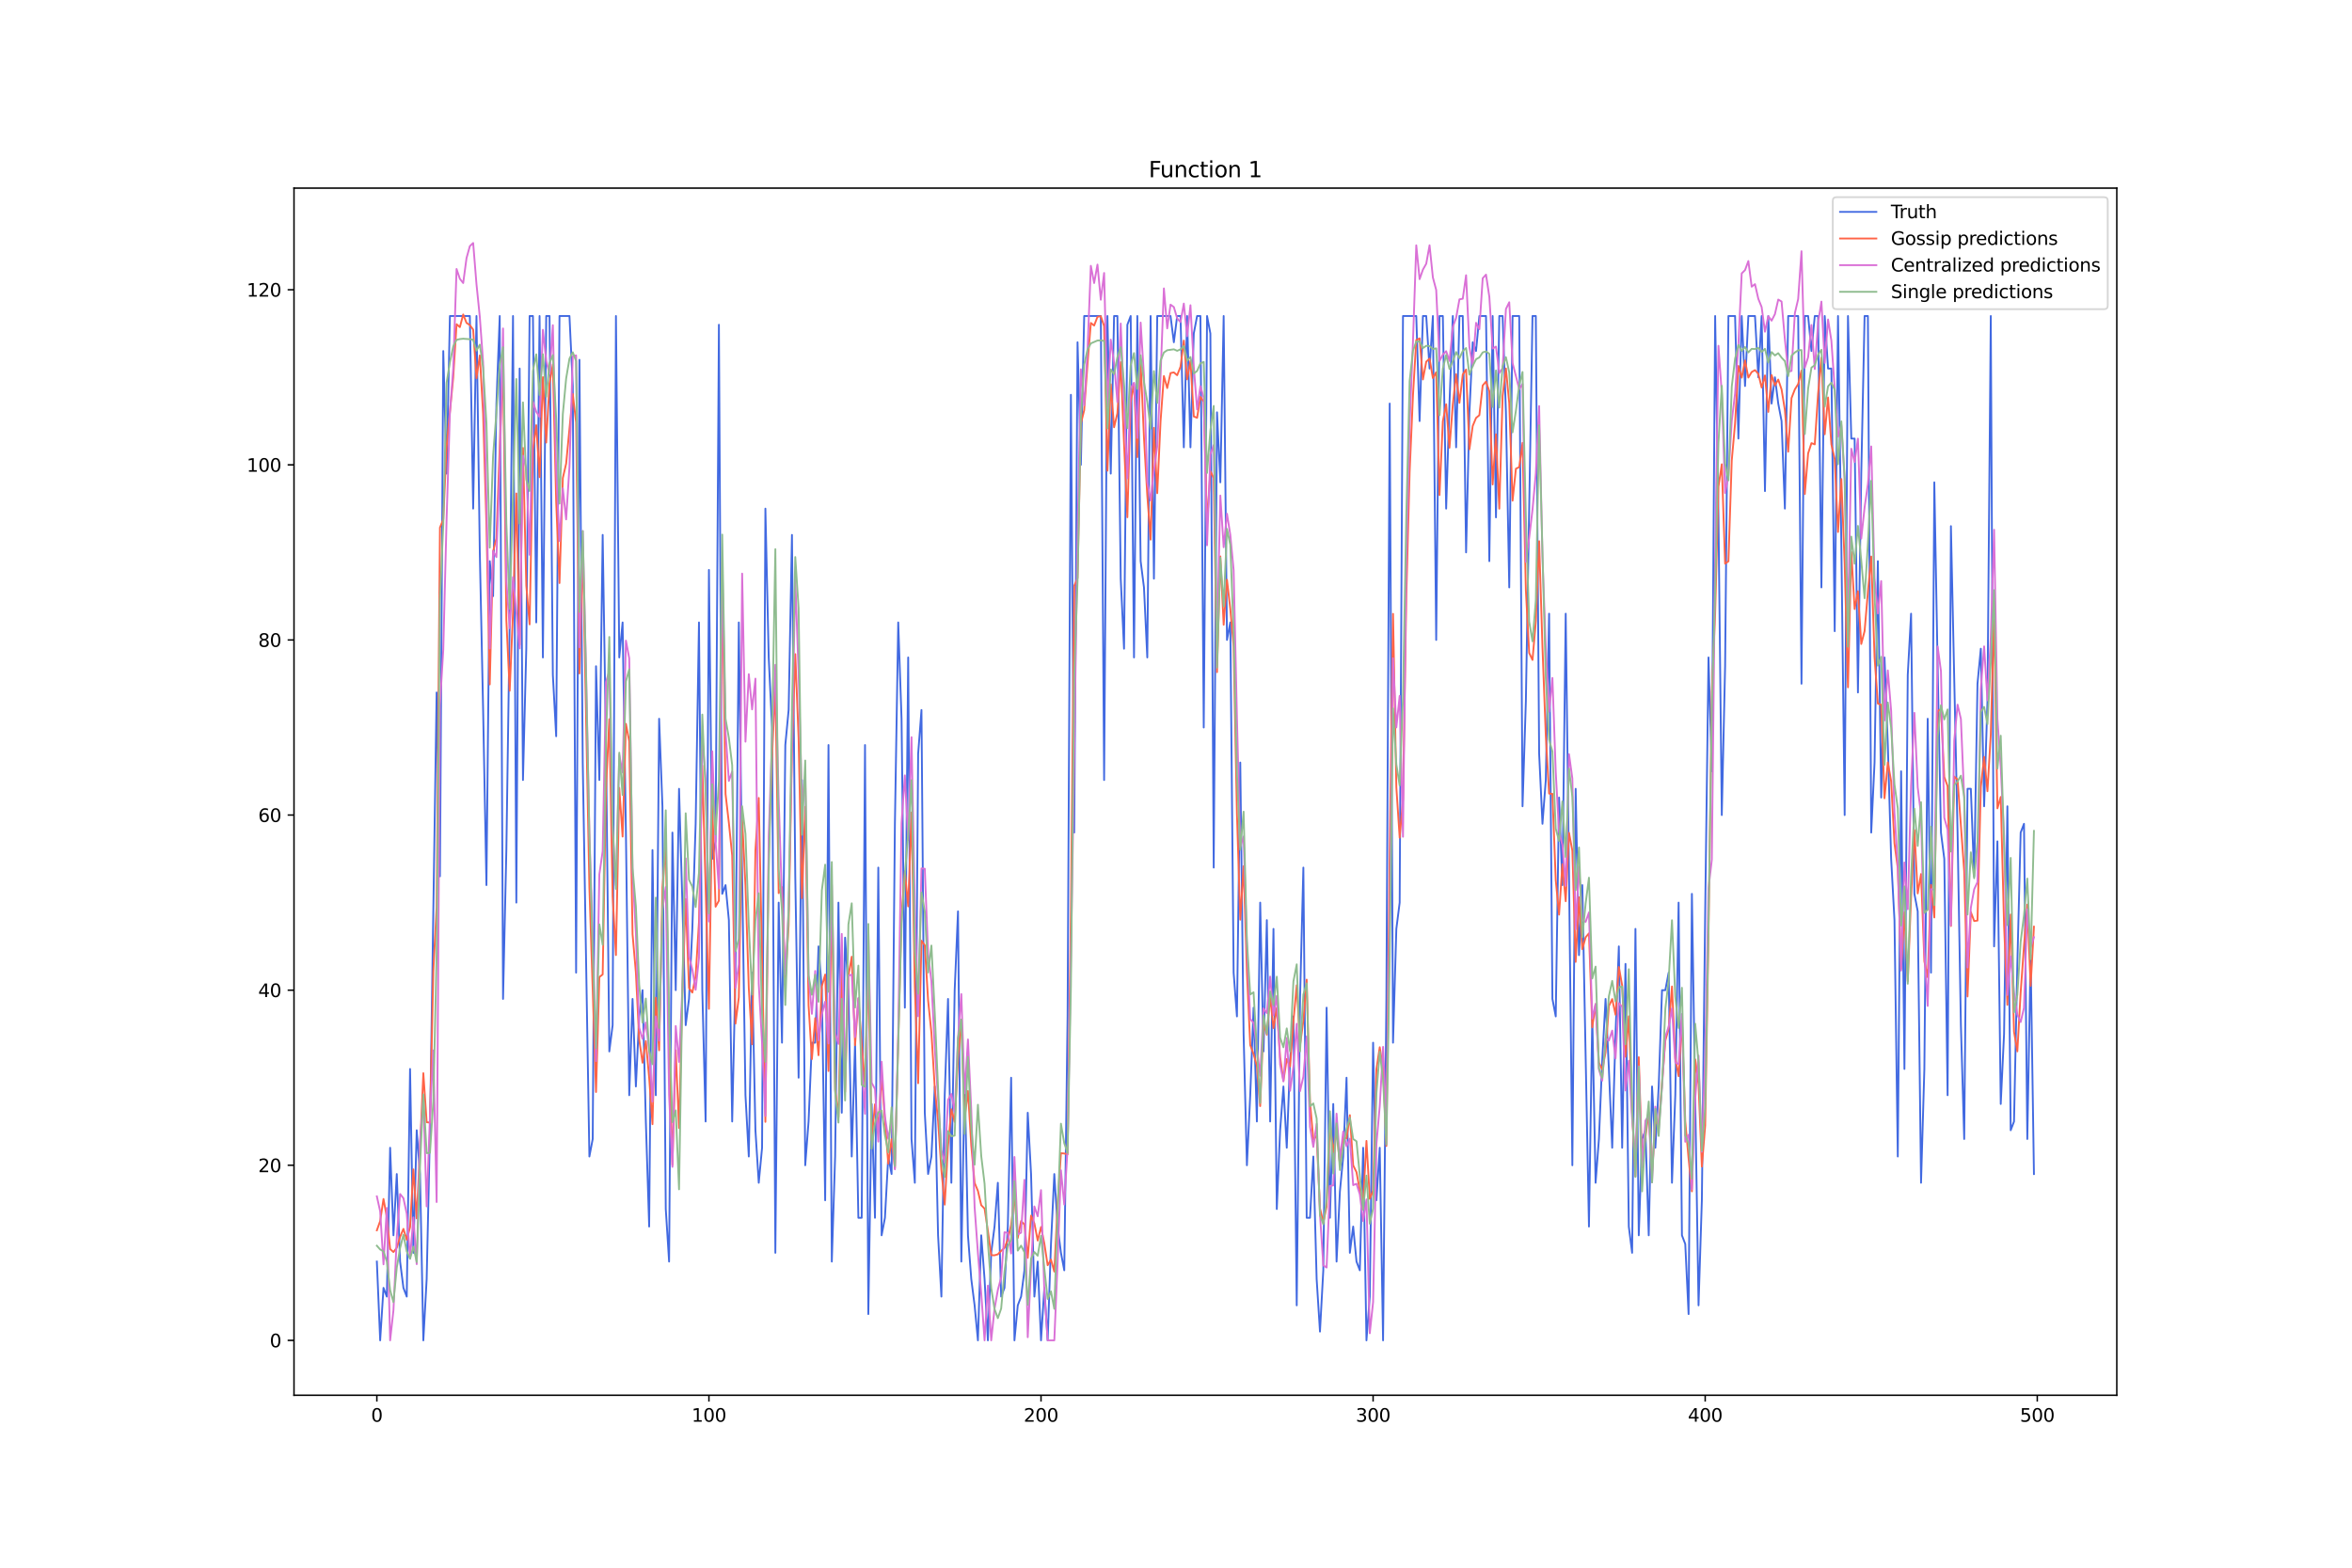 <?xml version="1.0" encoding="utf-8" standalone="no"?>
<!DOCTYPE svg PUBLIC "-//W3C//DTD SVG 1.1//EN"
  "http://www.w3.org/Graphics/SVG/1.1/DTD/svg11.dtd">
<svg xmlns:xlink="http://www.w3.org/1999/xlink" width="1296pt" height="864pt" viewBox="0 0 1296 864" xmlns="http://www.w3.org/2000/svg" version="1.1">
 <defs>
  <style type="text/css">*{stroke-linejoin: round; stroke-linecap: butt}</style>
 </defs>
 <g id="figure_1">
  <g id="patch_1">
   <path d="M 0 864 
L 1296 864 
L 1296 0 
L 0 0 
z
" style="fill: #ffffff"/>
  </g>
  <g id="axes_1">
   <g id="patch_2">
    <path d="M 162 768.96 
L 1166.4 768.96 
L 1166.4 103.68 
L 162 103.68 
z
" style="fill: #ffffff"/>
   </g>
   <g id="matplotlib.axis_1">
    <g id="xtick_1">
     <g id="line2d_1">
      <defs>
       <path id="m5250851d28" d="M 0 0 
L 0 3.5 
" style="stroke: #000000; stroke-width: 0.8"/>
      </defs>
      <g>
       <use xlink:href="#m5250851d28" x="207.655" y="768.96" style="stroke: #000000; stroke-width: 0.8"/>
      </g>
     </g>
     <g id="text_1">
      <!-- 0 -->
      <g transform="translate(204.473 783.558) scale(0.1 -0.1)">
       <defs>
        <path id="DejaVuSans-30" d="M 2034 4250 
Q 1547 4250 1301 3770 
Q 1056 3291 1056 2328 
Q 1056 1369 1301 889 
Q 1547 409 2034 409 
Q 2525 409 2770 889 
Q 3016 1369 3016 2328 
Q 3016 3291 2770 3770 
Q 2525 4250 2034 4250 
z
M 2034 4750 
Q 2819 4750 3233 4129 
Q 3647 3509 3647 2328 
Q 3647 1150 3233 529 
Q 2819 -91 2034 -91 
Q 1250 -91 836 529 
Q 422 1150 422 2328 
Q 422 3509 836 4129 
Q 1250 4750 2034 4750 
z
" transform="scale(0.016)"/>
       </defs>
       <use xlink:href="#DejaVuSans-30"/>
      </g>
     </g>
    </g>
    <g id="xtick_2">
     <g id="line2d_2">
      <g>
       <use xlink:href="#m5250851d28" x="390.639" y="768.96" style="stroke: #000000; stroke-width: 0.8"/>
      </g>
     </g>
     <g id="text_2">
      <!-- 100 -->
      <g transform="translate(381.095 783.558) scale(0.1 -0.1)">
       <defs>
        <path id="DejaVuSans-31" d="M 794 531 
L 1825 531 
L 1825 4091 
L 703 3866 
L 703 4441 
L 1819 4666 
L 2450 4666 
L 2450 531 
L 3481 531 
L 3481 0 
L 794 0 
L 794 531 
z
" transform="scale(0.016)"/>
       </defs>
       <use xlink:href="#DejaVuSans-31"/>
       <use xlink:href="#DejaVuSans-30" x="63.623"/>
       <use xlink:href="#DejaVuSans-30" x="127.246"/>
      </g>
     </g>
    </g>
    <g id="xtick_3">
     <g id="line2d_3">
      <g>
       <use xlink:href="#m5250851d28" x="573.623" y="768.96" style="stroke: #000000; stroke-width: 0.8"/>
      </g>
     </g>
     <g id="text_3">
      <!-- 200 -->
      <g transform="translate(564.079 783.558) scale(0.1 -0.1)">
       <defs>
        <path id="DejaVuSans-32" d="M 1228 531 
L 3431 531 
L 3431 0 
L 469 0 
L 469 531 
Q 828 903 1448 1529 
Q 2069 2156 2228 2338 
Q 2531 2678 2651 2914 
Q 2772 3150 2772 3378 
Q 2772 3750 2511 3984 
Q 2250 4219 1831 4219 
Q 1534 4219 1204 4116 
Q 875 4013 500 3803 
L 500 4441 
Q 881 4594 1212 4672 
Q 1544 4750 1819 4750 
Q 2544 4750 2975 4387 
Q 3406 4025 3406 3419 
Q 3406 3131 3298 2873 
Q 3191 2616 2906 2266 
Q 2828 2175 2409 1742 
Q 1991 1309 1228 531 
z
" transform="scale(0.016)"/>
       </defs>
       <use xlink:href="#DejaVuSans-32"/>
       <use xlink:href="#DejaVuSans-30" x="63.623"/>
       <use xlink:href="#DejaVuSans-30" x="127.246"/>
      </g>
     </g>
    </g>
    <g id="xtick_4">
     <g id="line2d_4">
      <g>
       <use xlink:href="#m5250851d28" x="756.607" y="768.96" style="stroke: #000000; stroke-width: 0.8"/>
      </g>
     </g>
     <g id="text_4">
      <!-- 300 -->
      <g transform="translate(747.063 783.558) scale(0.1 -0.1)">
       <defs>
        <path id="DejaVuSans-33" d="M 2597 2516 
Q 3050 2419 3304 2112 
Q 3559 1806 3559 1356 
Q 3559 666 3084 287 
Q 2609 -91 1734 -91 
Q 1441 -91 1130 -33 
Q 819 25 488 141 
L 488 750 
Q 750 597 1062 519 
Q 1375 441 1716 441 
Q 2309 441 2620 675 
Q 2931 909 2931 1356 
Q 2931 1769 2642 2001 
Q 2353 2234 1838 2234 
L 1294 2234 
L 1294 2753 
L 1863 2753 
Q 2328 2753 2575 2939 
Q 2822 3125 2822 3475 
Q 2822 3834 2567 4026 
Q 2313 4219 1838 4219 
Q 1578 4219 1281 4162 
Q 984 4106 628 3988 
L 628 4550 
Q 988 4650 1302 4700 
Q 1616 4750 1894 4750 
Q 2613 4750 3031 4423 
Q 3450 4097 3450 3541 
Q 3450 3153 3228 2886 
Q 3006 2619 2597 2516 
z
" transform="scale(0.016)"/>
       </defs>
       <use xlink:href="#DejaVuSans-33"/>
       <use xlink:href="#DejaVuSans-30" x="63.623"/>
       <use xlink:href="#DejaVuSans-30" x="127.246"/>
      </g>
     </g>
    </g>
    <g id="xtick_5">
     <g id="line2d_5">
      <g>
       <use xlink:href="#m5250851d28" x="939.591" y="768.96" style="stroke: #000000; stroke-width: 0.8"/>
      </g>
     </g>
     <g id="text_5">
      <!-- 400 -->
      <g transform="translate(930.047 783.558) scale(0.1 -0.1)">
       <defs>
        <path id="DejaVuSans-34" d="M 2419 4116 
L 825 1625 
L 2419 1625 
L 2419 4116 
z
M 2253 4666 
L 3047 4666 
L 3047 1625 
L 3713 1625 
L 3713 1100 
L 3047 1100 
L 3047 0 
L 2419 0 
L 2419 1100 
L 313 1100 
L 313 1709 
L 2253 4666 
z
" transform="scale(0.016)"/>
       </defs>
       <use xlink:href="#DejaVuSans-34"/>
       <use xlink:href="#DejaVuSans-30" x="63.623"/>
       <use xlink:href="#DejaVuSans-30" x="127.246"/>
      </g>
     </g>
    </g>
    <g id="xtick_6">
     <g id="line2d_6">
      <g>
       <use xlink:href="#m5250851d28" x="1122.575" y="768.96" style="stroke: #000000; stroke-width: 0.8"/>
      </g>
     </g>
     <g id="text_6">
      <!-- 500 -->
      <g transform="translate(1113.032 783.558) scale(0.1 -0.1)">
       <defs>
        <path id="DejaVuSans-35" d="M 691 4666 
L 3169 4666 
L 3169 4134 
L 1269 4134 
L 1269 2991 
Q 1406 3038 1543 3061 
Q 1681 3084 1819 3084 
Q 2600 3084 3056 2656 
Q 3513 2228 3513 1497 
Q 3513 744 3044 326 
Q 2575 -91 1722 -91 
Q 1428 -91 1123 -41 
Q 819 9 494 109 
L 494 744 
Q 775 591 1075 516 
Q 1375 441 1709 441 
Q 2250 441 2565 725 
Q 2881 1009 2881 1497 
Q 2881 1984 2565 2268 
Q 2250 2553 1709 2553 
Q 1456 2553 1204 2497 
Q 953 2441 691 2322 
L 691 4666 
z
" transform="scale(0.016)"/>
       </defs>
       <use xlink:href="#DejaVuSans-35"/>
       <use xlink:href="#DejaVuSans-30" x="63.623"/>
       <use xlink:href="#DejaVuSans-30" x="127.246"/>
      </g>
     </g>
    </g>
   </g>
   <g id="matplotlib.axis_2">
    <g id="ytick_1">
     <g id="line2d_7">
      <defs>
       <path id="m5f2bbe8c1e" d="M 0 0 
L -3.5 0 
" style="stroke: #000000; stroke-width: 0.8"/>
      </defs>
      <g>
       <use xlink:href="#m5f2bbe8c1e" x="162" y="738.72" style="stroke: #000000; stroke-width: 0.8"/>
      </g>
     </g>
     <g id="text_7">
      <!-- 0 -->
      <g transform="translate(148.637 742.519) scale(0.1 -0.1)">
       <use xlink:href="#DejaVuSans-30"/>
      </g>
     </g>
    </g>
    <g id="ytick_2">
     <g id="line2d_8">
      <g>
       <use xlink:href="#m5f2bbe8c1e" x="162" y="642.214" style="stroke: #000000; stroke-width: 0.8"/>
      </g>
     </g>
     <g id="text_8">
      <!-- 20 -->
      <g transform="translate(142.275 646.013) scale(0.1 -0.1)">
       <use xlink:href="#DejaVuSans-32"/>
       <use xlink:href="#DejaVuSans-30" x="63.623"/>
      </g>
     </g>
    </g>
    <g id="ytick_3">
     <g id="line2d_9">
      <g>
       <use xlink:href="#m5f2bbe8c1e" x="162" y="545.708" style="stroke: #000000; stroke-width: 0.8"/>
      </g>
     </g>
     <g id="text_9">
      <!-- 40 -->
      <g transform="translate(142.275 549.507) scale(0.1 -0.1)">
       <use xlink:href="#DejaVuSans-34"/>
       <use xlink:href="#DejaVuSans-30" x="63.623"/>
      </g>
     </g>
    </g>
    <g id="ytick_4">
     <g id="line2d_10">
      <g>
       <use xlink:href="#m5f2bbe8c1e" x="162" y="449.202" style="stroke: #000000; stroke-width: 0.8"/>
      </g>
     </g>
     <g id="text_10">
      <!-- 60 -->
      <g transform="translate(142.275 453.001) scale(0.1 -0.1)">
       <defs>
        <path id="DejaVuSans-36" d="M 2113 2584 
Q 1688 2584 1439 2293 
Q 1191 2003 1191 1497 
Q 1191 994 1439 701 
Q 1688 409 2113 409 
Q 2538 409 2786 701 
Q 3034 994 3034 1497 
Q 3034 2003 2786 2293 
Q 2538 2584 2113 2584 
z
M 3366 4563 
L 3366 3988 
Q 3128 4100 2886 4159 
Q 2644 4219 2406 4219 
Q 1781 4219 1451 3797 
Q 1122 3375 1075 2522 
Q 1259 2794 1537 2939 
Q 1816 3084 2150 3084 
Q 2853 3084 3261 2657 
Q 3669 2231 3669 1497 
Q 3669 778 3244 343 
Q 2819 -91 2113 -91 
Q 1303 -91 875 529 
Q 447 1150 447 2328 
Q 447 3434 972 4092 
Q 1497 4750 2381 4750 
Q 2619 4750 2861 4703 
Q 3103 4656 3366 4563 
z
" transform="scale(0.016)"/>
       </defs>
       <use xlink:href="#DejaVuSans-36"/>
       <use xlink:href="#DejaVuSans-30" x="63.623"/>
      </g>
     </g>
    </g>
    <g id="ytick_5">
     <g id="line2d_11">
      <g>
       <use xlink:href="#m5f2bbe8c1e" x="162" y="352.696" style="stroke: #000000; stroke-width: 0.8"/>
      </g>
     </g>
     <g id="text_11">
      <!-- 80 -->
      <g transform="translate(142.275 356.496) scale(0.1 -0.1)">
       <defs>
        <path id="DejaVuSans-38" d="M 2034 2216 
Q 1584 2216 1326 1975 
Q 1069 1734 1069 1313 
Q 1069 891 1326 650 
Q 1584 409 2034 409 
Q 2484 409 2743 651 
Q 3003 894 3003 1313 
Q 3003 1734 2745 1975 
Q 2488 2216 2034 2216 
z
M 1403 2484 
Q 997 2584 770 2862 
Q 544 3141 544 3541 
Q 544 4100 942 4425 
Q 1341 4750 2034 4750 
Q 2731 4750 3128 4425 
Q 3525 4100 3525 3541 
Q 3525 3141 3298 2862 
Q 3072 2584 2669 2484 
Q 3125 2378 3379 2068 
Q 3634 1759 3634 1313 
Q 3634 634 3220 271 
Q 2806 -91 2034 -91 
Q 1263 -91 848 271 
Q 434 634 434 1313 
Q 434 1759 690 2068 
Q 947 2378 1403 2484 
z
M 1172 3481 
Q 1172 3119 1398 2916 
Q 1625 2713 2034 2713 
Q 2441 2713 2670 2916 
Q 2900 3119 2900 3481 
Q 2900 3844 2670 4047 
Q 2441 4250 2034 4250 
Q 1625 4250 1398 4047 
Q 1172 3844 1172 3481 
z
" transform="scale(0.016)"/>
       </defs>
       <use xlink:href="#DejaVuSans-38"/>
       <use xlink:href="#DejaVuSans-30" x="63.623"/>
      </g>
     </g>
    </g>
    <g id="ytick_6">
     <g id="line2d_12">
      <g>
       <use xlink:href="#m5f2bbe8c1e" x="162" y="256.19" style="stroke: #000000; stroke-width: 0.8"/>
      </g>
     </g>
     <g id="text_12">
      <!-- 100 -->
      <g transform="translate(135.912 259.99) scale(0.1 -0.1)">
       <use xlink:href="#DejaVuSans-31"/>
       <use xlink:href="#DejaVuSans-30" x="63.623"/>
       <use xlink:href="#DejaVuSans-30" x="127.246"/>
      </g>
     </g>
    </g>
    <g id="ytick_7">
     <g id="line2d_13">
      <g>
       <use xlink:href="#m5f2bbe8c1e" x="162" y="159.684" style="stroke: #000000; stroke-width: 0.8"/>
      </g>
     </g>
     <g id="text_13">
      <!-- 120 -->
      <g transform="translate(135.912 163.484) scale(0.1 -0.1)">
       <use xlink:href="#DejaVuSans-31"/>
       <use xlink:href="#DejaVuSans-32" x="63.623"/>
       <use xlink:href="#DejaVuSans-30" x="127.246"/>
      </g>
     </g>
    </g>
   </g>
   <g id="line2d_14">
    <path d="M 207.655 695.292 
L 209.484 738.72 
L 211.314 709.768 
L 213.144 714.594 
L 214.974 632.563 
L 216.804 680.816 
L 218.634 647.039 
L 220.463 695.292 
L 222.293 709.768 
L 224.123 714.594 
L 225.953 589.136 
L 227.783 690.467 
L 229.613 622.913 
L 231.442 647.039 
L 233.272 738.72 
L 235.102 704.943 
L 236.932 622.913 
L 240.592 381.648 
L 242.422 482.979 
L 244.251 193.462 
L 246.081 261.016 
L 247.911 174.16 
L 258.89 174.16 
L 260.72 280.317 
L 262.55 174.16 
L 264.38 304.443 
L 266.209 391.299 
L 268.039 487.805 
L 269.869 309.269 
L 271.699 328.57 
L 273.529 222.413 
L 275.359 174.16 
L 277.189 550.533 
L 279.018 468.503 
L 280.848 343.046 
L 282.678 174.16 
L 284.508 497.455 
L 286.338 203.112 
L 288.168 429.901 
L 289.997 357.522 
L 291.827 174.16 
L 293.657 174.16 
L 295.487 343.046 
L 297.317 174.16 
L 299.147 362.347 
L 300.976 174.16 
L 302.806 174.16 
L 304.636 371.997 
L 306.466 405.775 
L 308.296 174.16 
L 313.785 174.16 
L 315.615 212.763 
L 317.445 536.058 
L 319.275 198.287 
L 321.105 420.25 
L 324.764 637.389 
L 326.594 627.738 
L 328.424 367.172 
L 330.254 429.901 
L 332.084 294.793 
L 333.914 410.6 
L 335.743 579.485 
L 337.573 565.009 
L 339.403 174.16 
L 341.233 362.347 
L 343.063 343.046 
L 344.893 458.853 
L 346.723 603.612 
L 348.552 550.533 
L 350.382 598.786 
L 352.212 560.184 
L 354.042 545.708 
L 355.872 618.088 
L 357.702 675.991 
L 359.531 468.503 
L 361.361 603.612 
L 363.191 396.124 
L 365.021 444.377 
L 366.851 666.341 
L 368.681 695.292 
L 370.51 458.853 
L 372.34 545.708 
L 374.17 434.726 
L 376 497.455 
L 377.83 565.009 
L 379.66 550.533 
L 381.489 511.931 
L 383.319 454.028 
L 385.149 343.046 
L 386.979 545.708 
L 388.809 618.088 
L 390.639 314.094 
L 392.469 473.329 
L 394.298 463.678 
L 396.128 178.986 
L 397.958 492.63 
L 399.788 487.805 
L 401.618 507.106 
L 403.448 618.088 
L 405.277 536.058 
L 407.107 343.046 
L 408.937 482.979 
L 410.767 603.612 
L 412.597 637.389 
L 414.427 536.058 
L 416.256 622.913 
L 418.086 651.865 
L 419.916 632.563 
L 421.746 280.317 
L 423.576 362.347 
L 425.406 400.949 
L 427.236 690.467 
L 429.065 497.455 
L 430.895 574.66 
L 432.725 410.6 
L 434.555 391.299 
L 436.385 294.793 
L 438.215 482.979 
L 440.044 593.961 
L 441.874 429.901 
L 443.704 642.214 
L 445.534 618.088 
L 447.364 574.66 
L 449.194 574.66 
L 451.023 521.582 
L 452.853 545.708 
L 454.683 661.515 
L 456.513 410.6 
L 458.343 695.292 
L 460.173 637.389 
L 462.003 497.455 
L 463.832 613.262 
L 465.662 516.756 
L 467.492 545.708 
L 469.322 637.389 
L 471.152 574.66 
L 472.982 671.166 
L 474.811 671.166 
L 476.641 410.6 
L 478.471 724.244 
L 480.301 608.437 
L 482.131 671.166 
L 483.961 478.154 
L 485.79 680.816 
L 487.62 671.166 
L 489.45 637.389 
L 491.28 647.039 
L 493.11 454.028 
L 494.94 343.046 
L 496.77 396.124 
L 498.599 555.359 
L 500.429 362.347 
L 502.259 627.738 
L 504.089 651.865 
L 505.919 415.425 
L 507.749 391.299 
L 509.578 613.262 
L 511.408 647.039 
L 513.238 637.389 
L 515.068 598.786 
L 516.898 680.816 
L 518.728 714.594 
L 520.557 603.612 
L 522.387 550.533 
L 524.217 651.865 
L 526.047 545.708 
L 527.877 502.28 
L 529.707 695.292 
L 531.536 593.961 
L 533.366 680.816 
L 535.196 704.943 
L 537.026 719.419 
L 538.856 738.72 
L 540.686 680.816 
L 542.516 704.943 
L 544.345 738.72 
L 546.175 690.467 
L 548.005 675.991 
L 549.835 651.865 
L 551.665 714.594 
L 553.495 709.768 
L 555.324 675.991 
L 557.154 593.961 
L 558.984 738.72 
L 560.814 719.419 
L 562.644 714.594 
L 564.474 700.118 
L 566.303 613.262 
L 568.133 647.039 
L 569.963 714.594 
L 571.793 695.292 
L 573.623 738.72 
L 575.453 709.768 
L 577.283 738.72 
L 579.112 685.642 
L 580.942 647.039 
L 582.772 675.991 
L 584.602 690.467 
L 586.432 700.118 
L 588.262 560.184 
L 590.091 217.588 
L 591.921 458.853 
L 593.751 188.636 
L 595.581 256.19 
L 597.411 174.16 
L 606.56 174.16 
L 608.39 429.901 
L 610.22 174.16 
L 612.05 261.016 
L 613.879 174.16 
L 615.709 174.16 
L 617.539 318.919 
L 619.369 357.522 
L 621.199 178.986 
L 623.029 174.16 
L 624.858 362.347 
L 626.688 174.16 
L 628.518 309.269 
L 630.348 323.745 
L 632.178 362.347 
L 634.008 174.16 
L 635.837 318.919 
L 637.667 174.16 
L 644.987 174.16 
L 646.817 188.636 
L 648.646 174.16 
L 650.476 174.16 
L 652.306 246.54 
L 654.136 174.16 
L 655.966 246.54 
L 657.796 183.811 
L 659.625 174.16 
L 661.455 174.16 
L 663.285 400.949 
L 665.115 174.16 
L 666.945 183.811 
L 668.775 478.154 
L 670.604 227.239 
L 672.434 265.841 
L 674.264 174.16 
L 676.094 352.696 
L 677.924 343.046 
L 679.754 536.058 
L 681.583 560.184 
L 683.413 420.25 
L 685.243 569.835 
L 687.073 642.214 
L 688.903 603.612 
L 690.733 555.359 
L 692.563 618.088 
L 694.392 497.455 
L 696.222 579.485 
L 698.052 507.106 
L 699.882 618.088 
L 701.712 511.931 
L 703.542 666.341 
L 705.371 622.913 
L 707.201 598.786 
L 709.031 632.563 
L 710.861 584.311 
L 712.691 560.184 
L 714.521 719.419 
L 716.35 550.533 
L 718.18 478.154 
L 720.01 671.166 
L 721.84 671.166 
L 723.67 637.389 
L 725.5 704.943 
L 727.33 733.895 
L 729.159 700.118 
L 730.989 555.359 
L 732.819 671.166 
L 734.649 608.437 
L 736.479 695.292 
L 738.309 656.69 
L 740.138 637.389 
L 741.968 593.961 
L 743.798 690.467 
L 745.628 675.991 
L 747.458 695.292 
L 749.288 700.118 
L 751.117 632.563 
L 752.947 738.72 
L 754.777 714.594 
L 756.607 574.66 
L 758.437 661.515 
L 760.267 632.563 
L 762.097 738.72 
L 763.926 550.533 
L 765.756 222.413 
L 767.586 574.66 
L 769.416 511.931 
L 771.246 497.455 
L 773.076 174.16 
L 780.395 174.16 
L 782.225 232.064 
L 784.055 174.16 
L 785.884 174.16 
L 787.714 203.112 
L 789.544 174.16 
L 791.374 352.696 
L 793.204 174.16 
L 795.034 174.16 
L 796.864 280.317 
L 798.693 222.413 
L 800.523 174.16 
L 802.353 246.54 
L 804.183 174.16 
L 806.013 174.16 
L 807.843 304.443 
L 809.672 227.239 
L 811.502 188.636 
L 813.332 193.462 
L 815.162 174.16 
L 818.822 174.16 
L 820.651 309.269 
L 822.481 174.16 
L 824.311 285.142 
L 826.141 174.16 
L 827.971 174.16 
L 829.801 227.239 
L 831.63 323.745 
L 833.46 174.16 
L 837.12 174.16 
L 838.95 444.377 
L 840.78 386.473 
L 844.439 174.16 
L 846.269 174.16 
L 848.099 415.425 
L 849.929 454.028 
L 851.759 429.901 
L 853.589 338.22 
L 855.418 550.533 
L 857.248 560.184 
L 859.078 439.552 
L 860.908 487.805 
L 862.738 338.22 
L 864.568 482.979 
L 866.397 642.214 
L 868.227 434.726 
L 870.057 526.407 
L 871.887 487.805 
L 875.547 675.991 
L 877.377 560.184 
L 879.206 651.865 
L 881.036 627.738 
L 882.866 584.311 
L 884.696 550.533 
L 886.526 589.136 
L 888.356 632.563 
L 890.185 569.835 
L 892.015 521.582 
L 893.845 632.563 
L 895.675 531.232 
L 897.505 675.991 
L 899.335 690.467 
L 901.164 511.931 
L 902.994 680.816 
L 904.824 627.738 
L 906.654 622.913 
L 908.484 680.816 
L 910.314 598.786 
L 912.144 632.563 
L 913.973 598.786 
L 915.803 545.708 
L 917.633 545.708 
L 919.463 536.058 
L 921.293 651.865 
L 923.123 603.612 
L 924.952 497.455 
L 926.782 680.816 
L 928.612 685.642 
L 930.442 724.244 
L 932.272 492.63 
L 935.931 719.419 
L 937.761 661.515 
L 939.591 502.28 
L 941.421 362.347 
L 943.251 425.076 
L 945.081 174.16 
L 946.911 285.142 
L 948.74 449.202 
L 950.57 367.172 
L 952.4 174.16 
L 956.06 174.16 
L 957.89 241.714 
L 959.719 174.16 
L 961.549 212.763 
L 963.379 174.16 
L 967.039 174.16 
L 968.869 207.937 
L 970.698 174.16 
L 972.528 270.666 
L 974.358 174.16 
L 976.188 222.413 
L 978.018 207.937 
L 979.848 222.413 
L 981.678 232.064 
L 983.507 280.317 
L 985.337 174.16 
L 990.827 174.16 
L 992.657 376.823 
L 994.486 174.16 
L 996.316 174.16 
L 998.146 193.462 
L 999.976 174.16 
L 1001.806 174.16 
L 1003.636 323.745 
L 1005.465 174.16 
L 1007.295 203.112 
L 1009.125 203.112 
L 1010.955 347.871 
L 1012.785 174.16 
L 1014.615 299.618 
L 1016.444 449.202 
L 1018.274 174.16 
L 1020.104 241.714 
L 1021.934 241.714 
L 1023.764 381.648 
L 1025.594 261.016 
L 1027.424 174.16 
L 1029.253 174.16 
L 1031.083 458.853 
L 1032.913 420.25 
L 1034.743 309.269 
L 1036.573 439.552 
L 1038.403 362.347 
L 1040.232 410.6 
L 1042.062 473.329 
L 1043.892 507.106 
L 1045.722 637.389 
L 1047.552 425.076 
L 1049.382 589.136 
L 1051.211 371.997 
L 1053.041 338.22 
L 1054.871 492.63 
L 1056.701 502.28 
L 1058.531 651.865 
L 1060.361 589.136 
L 1062.191 396.124 
L 1064.02 536.058 
L 1065.85 265.841 
L 1067.68 367.172 
L 1069.51 458.853 
L 1071.34 473.329 
L 1073.17 603.612 
L 1074.999 289.967 
L 1078.659 458.853 
L 1080.489 565.009 
L 1082.319 627.738 
L 1084.149 434.726 
L 1085.978 434.726 
L 1087.808 482.979 
L 1089.638 376.823 
L 1091.468 357.522 
L 1093.298 444.377 
L 1095.128 386.473 
L 1096.958 174.16 
L 1098.787 521.582 
L 1100.617 463.678 
L 1102.447 608.437 
L 1104.277 569.835 
L 1106.107 444.377 
L 1107.937 622.913 
L 1109.766 618.088 
L 1111.596 531.232 
L 1113.426 458.853 
L 1115.256 454.028 
L 1117.086 627.738 
L 1118.916 526.407 
L 1120.745 647.039 
L 1120.745 647.039 
" clip-path="url(#p9e89cfd101)" style="fill: none; stroke: #4169e1; stroke-linecap: square"/>
   </g>
   <g id="line2d_15">
    <path d="M 207.655 678.077 
L 209.484 672.967 
L 211.314 660.804 
L 213.144 670.8 
L 214.974 688.388 
L 216.804 690.034 
L 218.634 687.67 
L 220.463 681.63 
L 222.293 677.267 
L 224.123 683.272 
L 225.953 676.287 
L 227.783 644.484 
L 229.613 671.504 
L 231.442 633.017 
L 233.272 591.46 
L 235.102 618.483 
L 236.932 618.708 
L 238.762 535.287 
L 240.592 500.062 
L 242.422 290.771 
L 244.251 286.209 
L 246.081 246.217 
L 249.741 208.019 
L 251.571 178.669 
L 253.401 180.286 
L 255.23 173.301 
L 257.06 177.96 
L 258.89 179.162 
L 260.72 181.649 
L 262.55 208.469 
L 264.38 195.865 
L 266.209 228.012 
L 268.039 289.161 
L 269.869 377.211 
L 271.699 303.895 
L 273.529 296.734 
L 275.359 246.591 
L 277.189 199.777 
L 279.018 341.796 
L 280.848 380.715 
L 282.678 337.641 
L 284.508 271.943 
L 286.338 355.381 
L 288.168 246.856 
L 289.997 322.731 
L 291.827 344.125 
L 293.657 247.717 
L 295.487 234.322 
L 297.317 262.979 
L 299.147 207.826 
L 300.976 243.926 
L 302.806 211.285 
L 304.636 200.829 
L 306.466 276.476 
L 308.296 321.343 
L 310.126 263.469 
L 311.956 255.513 
L 315.615 217.133 
L 317.445 232.844 
L 319.275 371.168 
L 321.105 301.307 
L 324.764 489 
L 328.424 601.847 
L 330.254 538.484 
L 332.084 537.06 
L 333.914 434.967 
L 335.743 396.353 
L 337.573 493.952 
L 339.403 526.378 
L 341.233 434.223 
L 343.063 461.068 
L 344.893 398.945 
L 346.723 408.501 
L 348.552 514.811 
L 350.382 535.971 
L 352.212 572.902 
L 354.042 585.718 
L 355.872 573.791 
L 357.702 594.021 
L 359.531 619.574 
L 361.361 549.859 
L 363.191 578.864 
L 365.021 489.153 
L 366.851 465.699 
L 368.681 570.411 
L 370.51 642.012 
L 372.34 578.862 
L 374.17 621.705 
L 376 547.363 
L 377.83 495.419 
L 379.66 544.503 
L 381.489 547.047 
L 383.319 537.927 
L 385.149 508.187 
L 386.979 421.937 
L 390.639 556.015 
L 392.469 442.529 
L 394.298 499.721 
L 396.128 496.413 
L 397.958 315.158 
L 399.788 437.56 
L 401.618 453.471 
L 403.448 471.558 
L 405.277 564.159 
L 407.107 549.65 
L 408.937 451.491 
L 410.767 488.074 
L 412.597 544.505 
L 414.427 575.519 
L 416.256 468.678 
L 418.086 439.775 
L 421.746 618.3 
L 423.576 470.475 
L 425.406 417.43 
L 427.236 376.977 
L 429.065 492.235 
L 430.895 488.918 
L 432.725 540.865 
L 434.555 509.777 
L 436.385 414.459 
L 438.215 360.505 
L 440.044 406.788 
L 441.874 495.009 
L 443.704 444.633 
L 445.534 554.103 
L 447.364 583.677 
L 449.194 561.109 
L 451.023 581.567 
L 452.853 543.577 
L 454.683 537.101 
L 456.513 590.281 
L 458.343 498.102 
L 460.173 600.466 
L 462.003 615.694 
L 463.832 531.193 
L 465.662 601.768 
L 467.492 537.652 
L 469.322 527.28 
L 471.152 576.054 
L 472.982 550.368 
L 474.811 575.315 
L 476.641 598.285 
L 478.471 534.126 
L 480.301 628.353 
L 482.131 608.621 
L 483.961 620.398 
L 485.79 593.386 
L 489.45 641.39 
L 491.28 627.851 
L 493.11 643.721 
L 496.77 504.086 
L 498.599 480.208 
L 500.429 499.549 
L 502.259 447.747 
L 504.089 543.704 
L 505.919 597 
L 507.749 518.45 
L 509.578 520.967 
L 511.408 551.41 
L 513.238 569.265 
L 515.068 599.448 
L 516.898 617.701 
L 518.728 644.915 
L 520.557 663.926 
L 522.387 631.689 
L 524.217 611.344 
L 526.047 618.335 
L 527.877 583.713 
L 529.707 561.944 
L 531.536 616.212 
L 533.366 601.265 
L 535.196 631.52 
L 537.026 651.917 
L 538.856 656.335 
L 540.686 664.226 
L 542.516 666.108 
L 544.345 678.268 
L 546.175 691.765 
L 548.005 691.829 
L 549.835 691.288 
L 551.665 689.388 
L 553.495 687.811 
L 555.324 683.136 
L 557.154 675.064 
L 558.984 659.209 
L 560.814 682.267 
L 562.644 672.942 
L 564.474 674.845 
L 566.303 693.244 
L 568.133 669.947 
L 569.963 674.237 
L 571.793 683.702 
L 573.623 676.236 
L 575.453 685.341 
L 577.283 697.318 
L 579.112 694.19 
L 580.942 700.799 
L 582.772 663.476 
L 584.602 635.561 
L 586.432 635.726 
L 588.262 636.205 
L 590.091 501.183 
L 591.921 322.885 
L 593.751 318.599 
L 595.581 233.525 
L 597.411 226.071 
L 599.241 200.719 
L 601.07 177.986 
L 602.9 179.415 
L 604.73 174.61 
L 606.56 174.258 
L 608.39 179.706 
L 610.22 259.426 
L 612.05 211.76 
L 613.879 235.484 
L 615.709 227.783 
L 617.539 199.585 
L 619.369 244.438 
L 621.199 285.082 
L 623.029 221.649 
L 624.858 211.52 
L 626.688 251.928 
L 628.518 199.23 
L 630.348 241.262 
L 632.178 273.029 
L 634.008 297.42 
L 635.837 235.791 
L 637.667 271.826 
L 639.497 232.106 
L 641.327 207.233 
L 643.157 213.877 
L 644.987 205.611 
L 646.817 205.238 
L 648.646 206.804 
L 650.476 202.126 
L 652.306 187.693 
L 654.136 209.079 
L 655.966 198.816 
L 657.796 229.527 
L 659.625 230.254 
L 661.455 218.71 
L 663.285 221.427 
L 665.115 288.8 
L 666.945 259.627 
L 668.775 263.513 
L 670.604 370.436 
L 672.434 306.635 
L 674.264 344.33 
L 676.094 319.528 
L 677.924 335.589 
L 679.754 356.18 
L 681.583 448.512 
L 683.413 506.863 
L 685.243 477.362 
L 687.073 535.703 
L 688.903 575.937 
L 690.733 580.893 
L 692.563 587.332 
L 694.392 609.616 
L 696.222 563.043 
L 698.052 570.234 
L 699.882 549.336 
L 701.712 566.609 
L 703.542 555.464 
L 705.371 582.535 
L 707.201 595.666 
L 709.031 583.657 
L 710.861 587.767 
L 712.691 563.019 
L 714.521 542.984 
L 716.35 576.024 
L 718.18 562.624 
L 720.01 539.911 
L 721.84 607.488 
L 723.67 628.1 
L 725.5 625.917 
L 727.33 665.866 
L 729.159 673.729 
L 730.989 665.018 
L 732.819 619.203 
L 734.649 634.949 
L 736.479 623.29 
L 738.309 641.715 
L 740.138 626.586 
L 741.968 627.435 
L 743.798 614.578 
L 745.628 642.251 
L 747.458 646.021 
L 749.288 656.034 
L 751.117 661.844 
L 752.947 628.783 
L 754.777 660.688 
L 756.607 656.179 
L 758.437 589.228 
L 760.267 577.163 
L 762.097 588.774 
L 763.926 631.565 
L 765.756 468.129 
L 767.586 338.31 
L 769.416 433.91 
L 771.246 461.69 
L 773.076 440.441 
L 774.905 328.689 
L 776.735 260.156 
L 778.565 218.052 
L 780.395 187.44 
L 782.225 186.495 
L 784.055 209.133 
L 785.884 199.338 
L 787.714 197.627 
L 789.544 208.34 
L 791.374 205.156 
L 793.204 272.854 
L 795.034 232.168 
L 796.864 222.796 
L 798.693 246.755 
L 800.523 223.043 
L 802.353 206.219 
L 804.183 222.02 
L 806.013 206.394 
L 807.843 203.669 
L 809.672 247.657 
L 811.502 234.76 
L 813.332 230.337 
L 815.162 228.831 
L 816.992 212.445 
L 818.822 210.314 
L 820.651 215.63 
L 822.481 266.994 
L 824.311 239.357 
L 826.141 280.356 
L 827.971 218.233 
L 829.801 203.096 
L 831.63 222.164 
L 833.46 275.932 
L 835.29 258.336 
L 837.12 257.448 
L 838.95 244.085 
L 840.78 325.244 
L 842.61 359.86 
L 844.439 363.722 
L 846.269 342.391 
L 848.099 298.262 
L 849.929 356.623 
L 851.759 405.441 
L 853.589 437.366 
L 855.418 437.531 
L 857.248 485.059 
L 859.078 504.102 
L 860.908 476.275 
L 862.738 496.688 
L 864.568 459.004 
L 866.397 468.816 
L 868.227 530.138 
L 870.057 494.481 
L 871.887 523.132 
L 873.717 516.557 
L 875.547 514.381 
L 877.377 566.179 
L 879.206 553.379 
L 881.036 585.643 
L 882.866 589.425 
L 884.696 580.013 
L 886.526 554.46 
L 888.356 550.62 
L 890.185 559.239 
L 892.015 532.939 
L 893.845 543.08 
L 895.675 582.427 
L 897.505 560.068 
L 899.335 613.007 
L 901.164 648.365 
L 902.994 582.664 
L 904.824 639.931 
L 906.654 626.925 
L 908.484 613.064 
L 910.314 646.343 
L 912.144 617.825 
L 913.973 620.158 
L 917.633 573.51 
L 919.463 566.95 
L 921.293 543.676 
L 923.123 583.173 
L 924.952 593.117 
L 926.782 562.242 
L 928.612 617.945 
L 930.442 638.469 
L 932.272 656.606 
L 934.102 583.863 
L 935.931 597.715 
L 937.761 642.955 
L 939.591 620.334 
L 941.421 514.394 
L 943.251 381.119 
L 945.081 338.229 
L 946.911 268.175 
L 948.74 255.871 
L 950.57 310.637 
L 952.4 309.347 
L 954.23 253.81 
L 956.06 233.371 
L 957.89 201.649 
L 959.719 208.139 
L 961.549 198.702 
L 963.379 208.098 
L 965.209 205.027 
L 967.039 203.985 
L 968.869 206.002 
L 970.698 213.569 
L 972.528 206.907 
L 974.358 227.016 
L 976.188 206.694 
L 978.018 212.421 
L 979.848 209.179 
L 981.678 214.614 
L 983.507 225.951 
L 985.337 248.928 
L 987.167 219.397 
L 988.997 214.609 
L 990.827 211.653 
L 992.657 204.227 
L 994.486 272.29 
L 996.316 249.871 
L 998.146 244.22 
L 999.976 244.906 
L 1001.806 216.952 
L 1003.636 197.128 
L 1005.465 239.364 
L 1007.295 219.053 
L 1009.125 244.898 
L 1010.955 252.978 
L 1012.785 293.19 
L 1014.615 263.999 
L 1016.444 310.644 
L 1018.274 378.801 
L 1020.104 304.203 
L 1021.934 335.652 
L 1023.764 325.84 
L 1025.594 354.913 
L 1027.424 347.803 
L 1029.253 326.214 
L 1031.083 306.703 
L 1032.913 362.193 
L 1034.743 387.775 
L 1036.573 388.426 
L 1038.403 439.959 
L 1040.232 420.169 
L 1042.062 430.587 
L 1043.892 464.801 
L 1045.722 478.529 
L 1047.552 533.929 
L 1049.382 502.775 
L 1051.211 540.752 
L 1053.041 494.608 
L 1054.871 457.477 
L 1056.701 492.404 
L 1058.531 481.698 
L 1060.361 529.81 
L 1062.191 538.556 
L 1064.02 487.702 
L 1065.85 505.647 
L 1067.68 391.999 
L 1069.51 390.74 
L 1071.34 428.212 
L 1073.17 433.29 
L 1074.999 510.349 
L 1076.829 427.965 
L 1078.659 429.714 
L 1082.319 480.209 
L 1084.149 549.178 
L 1085.978 502.686 
L 1087.808 507.608 
L 1089.638 507.356 
L 1091.468 433.687 
L 1093.298 417.117 
L 1095.128 436.075 
L 1096.958 404.833 
L 1098.787 338.51 
L 1100.617 445.515 
L 1102.447 439.223 
L 1104.277 509.851 
L 1106.107 553.816 
L 1107.937 504.002 
L 1109.766 568.631 
L 1111.596 579.462 
L 1113.426 546.951 
L 1115.256 521.385 
L 1117.086 498.542 
L 1118.916 543.313 
L 1120.745 510.728 
L 1120.745 510.728 
" clip-path="url(#p9e89cfd101)" style="fill: none; stroke: #ff6347; stroke-linecap: square"/>
   </g>
   <g id="line2d_16">
    <path d="M 207.655 659.343 
L 209.484 667.621 
L 211.314 696.816 
L 213.144 665.73 
L 214.974 738.72 
L 216.804 722.064 
L 218.634 681.972 
L 220.463 658.046 
L 222.293 660.367 
L 224.123 668.899 
L 225.953 693.404 
L 227.783 670.956 
L 229.613 696.717 
L 231.442 628.856 
L 233.272 605.639 
L 235.102 664.895 
L 236.932 615.359 
L 238.762 578.901 
L 240.592 662.49 
L 242.422 388.621 
L 244.251 358.114 
L 246.081 286.289 
L 247.911 227.469 
L 249.741 203.067 
L 251.571 148.243 
L 253.401 153.684 
L 255.23 155.989 
L 257.06 142.258 
L 258.89 135.671 
L 260.72 133.92 
L 262.55 156.594 
L 264.38 174.605 
L 266.209 199.748 
L 268.039 275.056 
L 269.869 357.417 
L 271.699 303.688 
L 273.529 307.043 
L 275.359 258.982 
L 277.189 181.02 
L 279.018 320.077 
L 280.848 346.226 
L 282.678 318.06 
L 284.508 336.955 
L 286.338 357.349 
L 288.168 251.121 
L 289.997 258.328 
L 291.827 305.794 
L 293.657 221.406 
L 295.487 226.935 
L 297.317 229.797 
L 299.147 181.755 
L 300.976 198.788 
L 302.806 206.086 
L 304.636 179.228 
L 306.466 259.475 
L 308.296 298.135 
L 310.126 269.115 
L 311.956 286.264 
L 313.785 257.193 
L 315.615 196.318 
L 317.445 195.87 
L 319.275 356.766 
L 321.105 292.662 
L 322.935 369.928 
L 324.764 458.681 
L 326.594 516.478 
L 328.424 584.822 
L 330.254 481.888 
L 332.084 469.134 
L 333.914 375.877 
L 335.743 369.728 
L 337.573 457.537 
L 339.403 487.883 
L 341.233 416.057 
L 343.063 425.706 
L 344.893 353.054 
L 346.723 362.803 
L 348.552 480.857 
L 350.382 514.039 
L 352.212 566.401 
L 354.042 572.601 
L 355.872 563.525 
L 357.702 579.049 
L 359.531 607.126 
L 361.361 560.175 
L 363.191 573.546 
L 365.021 501.047 
L 366.851 488.903 
L 368.681 603.478 
L 370.51 643.097 
L 372.34 565.472 
L 374.17 585.286 
L 376 544.657 
L 377.83 473.067 
L 379.66 527.184 
L 381.489 534.274 
L 383.319 545.488 
L 385.149 527.96 
L 386.979 406.497 
L 388.809 429.075 
L 390.639 507.86 
L 392.469 414.066 
L 394.298 464.11 
L 396.128 489.638 
L 397.958 309.627 
L 399.788 403.571 
L 401.618 430.389 
L 403.448 425.168 
L 405.277 544.401 
L 407.107 531.445 
L 408.937 316.127 
L 410.767 408.754 
L 412.597 371.559 
L 414.427 390.969 
L 416.256 374.016 
L 418.086 542.095 
L 419.916 575.023 
L 421.746 615.038 
L 423.576 460.582 
L 425.406 406.811 
L 427.236 366.362 
L 429.065 440.406 
L 430.895 495.776 
L 432.725 537.073 
L 434.555 500.792 
L 438.215 319.442 
L 440.044 371.022 
L 441.874 441.88 
L 443.704 427.638 
L 445.534 537.697 
L 447.364 558.766 
L 449.194 535.131 
L 451.023 573.297 
L 452.853 559.117 
L 454.683 552.017 
L 456.513 575.082 
L 458.343 487.67 
L 460.173 569.275 
L 462.003 575.309 
L 463.832 514.702 
L 465.662 592.478 
L 467.492 537.76 
L 469.322 537.114 
L 471.152 571.604 
L 472.982 550.008 
L 474.811 586.32 
L 476.641 613.88 
L 478.471 513.13 
L 480.301 596.745 
L 482.131 600.167 
L 483.961 629.2 
L 485.79 585.139 
L 487.62 615.345 
L 489.45 627.636 
L 491.28 617.614 
L 493.11 644.454 
L 494.94 569.257 
L 496.77 453.591 
L 498.599 427.332 
L 500.429 462.933 
L 502.259 406.283 
L 504.089 499.444 
L 505.919 560.098 
L 507.749 478.599 
L 509.578 478.795 
L 511.408 525.761 
L 513.238 540.779 
L 515.068 577.367 
L 518.728 633.838 
L 520.557 640.844 
L 522.387 606.186 
L 524.217 602.93 
L 526.047 612.808 
L 527.877 572.213 
L 529.707 547.866 
L 531.536 602.539 
L 533.366 572.873 
L 535.196 611.903 
L 537.026 665.275 
L 538.856 690.603 
L 540.686 712.952 
L 542.516 738.72 
L 544.345 708.533 
L 546.175 738.72 
L 548.005 721.35 
L 549.835 710.941 
L 551.665 704.049 
L 553.495 679.136 
L 555.324 679.417 
L 557.154 690.838 
L 558.984 637.648 
L 560.814 680.321 
L 562.644 679.354 
L 564.474 650.243 
L 566.303 736.98 
L 568.133 698.287 
L 569.963 664.918 
L 571.793 670.325 
L 573.623 655.901 
L 575.453 711.673 
L 577.283 738.72 
L 580.942 738.72 
L 582.772 695.31 
L 584.602 644.96 
L 586.432 663.874 
L 588.262 632.778 
L 590.091 528.669 
L 591.921 417.377 
L 593.751 293.954 
L 595.581 203.533 
L 597.411 223.307 
L 599.241 193.237 
L 601.07 146.497 
L 602.9 155.991 
L 604.73 145.815 
L 606.56 165.195 
L 608.39 150.442 
L 610.22 223.948 
L 612.05 187.179 
L 613.879 199.933 
L 615.709 221.606 
L 617.539 178.312 
L 619.369 222.79 
L 621.199 263.651 
L 623.029 213.906 
L 624.858 210.924 
L 626.688 241.377 
L 628.518 177.77 
L 630.348 207.074 
L 632.178 265.556 
L 634.008 275.848 
L 635.837 259.299 
L 637.667 245.914 
L 639.497 207.181 
L 641.327 158.952 
L 643.157 180.999 
L 644.987 167.89 
L 646.817 169.228 
L 648.646 175.46 
L 650.476 177.537 
L 652.306 167.299 
L 654.136 185.324 
L 655.966 168.21 
L 657.796 202.037 
L 659.625 225.631 
L 661.455 212.849 
L 663.285 219.232 
L 665.115 300.523 
L 666.945 250.384 
L 668.775 245.314 
L 670.604 352.5 
L 672.434 273.109 
L 674.264 301.585 
L 676.094 283.114 
L 677.924 294.822 
L 679.754 314.217 
L 681.583 395.519 
L 683.413 466.832 
L 685.243 461.014 
L 687.073 520.799 
L 688.903 561.603 
L 690.733 563.768 
L 692.563 577.412 
L 694.392 592.909 
L 696.222 555.732 
L 698.052 558.328 
L 699.882 538.234 
L 701.712 559.483 
L 703.542 548.871 
L 705.371 586.705 
L 707.201 596.016 
L 709.031 572.021 
L 710.861 601.208 
L 712.691 587.917 
L 714.521 564.23 
L 716.35 601.377 
L 718.18 593.411 
L 720.01 571.225 
L 721.84 620.979 
L 723.67 632.092 
L 725.5 619.374 
L 727.33 669.13 
L 729.159 697.4 
L 730.989 698.592 
L 732.819 653.618 
L 734.649 653.323 
L 736.479 613.767 
L 738.309 638.697 
L 740.138 623.613 
L 741.968 631.707 
L 743.798 627.553 
L 745.628 653.164 
L 747.458 652.402 
L 749.288 658.272 
L 751.117 672.969 
L 752.947 661.026 
L 754.777 734.796 
L 756.607 717.633 
L 758.437 630.555 
L 760.267 609.639 
L 762.097 576.963 
L 763.926 616.938 
L 765.756 509.867 
L 767.586 362.8 
L 769.416 400.922 
L 771.246 383.509 
L 773.076 461.167 
L 774.905 310.423 
L 776.735 234.099 
L 778.565 188.382 
L 780.395 135.206 
L 782.225 153.853 
L 784.055 148.607 
L 785.884 145.355 
L 787.714 135.172 
L 789.544 152.891 
L 791.374 159.81 
L 793.204 198.987 
L 795.034 195.415 
L 796.864 193.554 
L 798.693 198.935 
L 800.523 180.21 
L 802.353 175.195 
L 804.183 164.975 
L 806.013 164.634 
L 807.843 151.687 
L 809.672 191.27 
L 811.502 201.822 
L 813.332 177.921 
L 815.162 181.479 
L 816.992 153.367 
L 818.822 151.355 
L 820.651 163.571 
L 822.481 192.125 
L 824.311 191.024 
L 826.141 205.619 
L 827.971 202.88 
L 829.801 170.319 
L 831.63 166.57 
L 833.46 200.07 
L 837.12 214.47 
L 838.95 211.639 
L 840.78 309.723 
L 842.61 296.432 
L 844.439 280.924 
L 846.269 260.871 
L 848.099 223.771 
L 849.929 306.895 
L 851.759 356.773 
L 853.589 392.24 
L 855.418 373.628 
L 857.248 425.528 
L 859.078 458.621 
L 860.908 465.7 
L 862.738 488.21 
L 864.568 415.661 
L 866.397 429.045 
L 868.227 512.12 
L 870.057 477.538 
L 871.887 507.241 
L 873.717 508.05 
L 875.547 502.855 
L 877.377 561.319 
L 879.206 553.314 
L 881.036 589.428 
L 882.866 595.555 
L 884.696 572.27 
L 886.526 573.5 
L 888.356 567.983 
L 890.185 583.348 
L 892.015 552.843 
L 893.845 554.867 
L 895.675 601.01 
L 897.505 584.572 
L 899.335 616.57 
L 901.164 639.096 
L 902.994 587.715 
L 904.824 643.483 
L 906.654 617.634 
L 908.484 614.851 
L 910.314 651.643 
L 912.144 609.907 
L 913.973 622.344 
L 915.803 599.197 
L 917.633 571.315 
L 919.463 565.845 
L 921.293 555.763 
L 923.123 585.614 
L 924.952 586.513 
L 926.782 558.836 
L 928.612 629.271 
L 930.442 625.418 
L 932.272 655.418 
L 934.102 605.452 
L 935.931 581.781 
L 937.761 634.802 
L 939.591 581.16 
L 941.421 489.647 
L 943.251 473.764 
L 945.081 306.499 
L 946.911 190.572 
L 948.74 216.932 
L 950.57 271.716 
L 952.4 262.071 
L 954.23 232.025 
L 956.06 216.888 
L 957.89 189.93 
L 959.719 150.667 
L 961.549 148.864 
L 963.379 143.863 
L 965.209 158.004 
L 967.039 156.605 
L 968.869 164.688 
L 970.698 169.217 
L 972.528 182.833 
L 974.358 174.234 
L 976.188 176.742 
L 978.018 173.148 
L 979.848 165.097 
L 981.678 166.169 
L 983.507 187 
L 985.337 204.799 
L 987.167 204.43 
L 988.997 172.661 
L 990.827 164.803 
L 992.657 138.466 
L 994.486 202.706 
L 996.316 196.845 
L 998.146 179.102 
L 999.976 203.389 
L 1001.806 177.917 
L 1003.636 166.206 
L 1005.465 200.045 
L 1007.295 176.065 
L 1009.125 187.734 
L 1012.785 240.706 
L 1014.615 234.273 
L 1016.444 264.911 
L 1018.274 343.063 
L 1020.104 247.319 
L 1021.934 254.638 
L 1023.764 241.761 
L 1025.594 296.837 
L 1027.424 279.68 
L 1029.253 266.765 
L 1031.083 246.033 
L 1032.913 318.618 
L 1034.743 338.119 
L 1036.573 320.246 
L 1038.403 397.086 
L 1040.232 369.499 
L 1042.062 391.871 
L 1043.892 447.916 
L 1045.722 476.509 
L 1047.552 534.917 
L 1049.382 475.334 
L 1051.211 501.091 
L 1053.041 433.034 
L 1054.871 392.893 
L 1056.701 433.966 
L 1058.531 449.033 
L 1060.361 524.417 
L 1062.191 554.4 
L 1064.02 490.027 
L 1065.85 490.352 
L 1067.68 356.289 
L 1069.51 369.906 
L 1071.34 450.688 
L 1073.17 457.279 
L 1074.999 509.992 
L 1076.829 408.155 
L 1078.659 388.36 
L 1080.489 396.234 
L 1082.319 439.712 
L 1084.149 533.192 
L 1085.978 500.274 
L 1087.808 490.087 
L 1089.638 486.111 
L 1091.468 379.596 
L 1093.298 356.241 
L 1095.128 385.982 
L 1096.958 351.268 
L 1098.787 291.959 
L 1100.617 396.126 
L 1102.447 422.711 
L 1104.277 460.583 
L 1106.107 548.367 
L 1107.937 527.087 
L 1109.766 546.838 
L 1111.596 559.162 
L 1113.426 563.292 
L 1115.256 555.465 
L 1117.086 501.062 
L 1118.916 522.09 
L 1120.745 516.506 
L 1120.745 516.506 
" clip-path="url(#p9e89cfd101)" style="fill: none; stroke: #da70d6; stroke-linecap: square"/>
   </g>
   <g id="line2d_17">
    <path d="M 207.655 686.55 
L 209.484 688.635 
L 211.314 689.63 
L 213.144 695.233 
L 214.974 711.057 
L 216.804 717.652 
L 218.634 698.615 
L 220.463 687.818 
L 222.293 680.51 
L 224.123 689.662 
L 225.953 693.77 
L 227.783 687.085 
L 229.613 695.556 
L 231.442 642.685 
L 233.272 603.136 
L 235.102 635.532 
L 236.932 635.312 
L 238.762 607.076 
L 240.592 526.083 
L 242.422 330.681 
L 244.251 289.201 
L 246.081 210.986 
L 247.911 199.71 
L 249.741 190.907 
L 251.571 187.291 
L 253.401 186.866 
L 255.23 186.676 
L 258.89 186.96 
L 260.72 187.198 
L 262.55 193.215 
L 264.38 189.94 
L 266.209 202.61 
L 268.039 233.278 
L 269.869 301.811 
L 271.699 251.243 
L 273.529 227.46 
L 275.359 201.328 
L 277.189 191.33 
L 279.018 288.263 
L 280.848 335.566 
L 284.508 208.883 
L 286.338 288.605 
L 288.168 221.76 
L 289.997 264.237 
L 291.827 270.597 
L 293.657 204.395 
L 295.487 195.264 
L 297.317 217.705 
L 299.147 195.237 
L 300.976 218.719 
L 302.806 200.02 
L 304.636 195.708 
L 306.466 230.98 
L 308.296 277.542 
L 310.126 228.238 
L 311.956 208.618 
L 313.785 197.66 
L 315.615 194.156 
L 317.445 198.969 
L 319.275 337.287 
L 321.105 292.677 
L 322.935 372.451 
L 324.764 460.002 
L 326.594 524.227 
L 328.424 577.75 
L 330.254 509.458 
L 332.084 520.705 
L 333.914 408.265 
L 335.743 351.053 
L 337.573 454.726 
L 339.403 489.921 
L 341.233 414.821 
L 343.063 438.171 
L 344.893 375.544 
L 346.723 368.878 
L 348.552 478.353 
L 350.382 499.494 
L 352.212 542.558 
L 354.042 563.57 
L 355.872 550.338 
L 357.702 578.923 
L 359.531 586.52 
L 361.361 494.699 
L 363.191 566.538 
L 365.021 501.732 
L 366.851 446.586 
L 368.681 560.959 
L 370.51 618.441 
L 372.34 611.949 
L 374.17 655.48 
L 376 546.272 
L 377.83 448.216 
L 379.66 484.845 
L 381.489 488.676 
L 383.319 499.908 
L 385.149 480.99 
L 386.979 393.824 
L 388.809 436.753 
L 390.639 503.419 
L 392.469 432.239 
L 394.298 459.924 
L 396.128 430.567 
L 397.958 294.628 
L 399.788 396.118 
L 401.618 406.632 
L 403.448 421.76 
L 405.277 524.297 
L 407.107 517.462 
L 408.937 444.328 
L 410.767 459.578 
L 412.597 509.927 
L 414.427 548.167 
L 416.256 507.369 
L 418.086 492.301 
L 419.916 558.94 
L 421.746 585.247 
L 423.576 481.95 
L 425.406 404.641 
L 427.236 302.669 
L 429.065 478.971 
L 430.895 501.704 
L 432.725 553.885 
L 434.555 501.327 
L 436.385 391.083 
L 438.215 306.991 
L 440.044 335.247 
L 441.874 460.049 
L 443.704 419.138 
L 445.534 537.543 
L 447.364 548.26 
L 449.194 537.208 
L 451.023 552.111 
L 452.853 490.714 
L 454.683 476.537 
L 456.513 546.643 
L 458.343 475.087 
L 460.173 601.7 
L 462.003 618.705 
L 463.832 550.461 
L 465.662 606.511 
L 467.492 509.532 
L 469.322 497.832 
L 471.152 555.314 
L 472.982 532.177 
L 474.811 597.912 
L 476.641 599.006 
L 478.471 509.207 
L 480.301 633.134 
L 482.131 618.862 
L 483.961 613.053 
L 485.79 612.084 
L 487.62 625.644 
L 489.45 635.129 
L 491.28 610.264 
L 493.11 642.646 
L 496.77 508.306 
L 498.599 481.884 
L 500.429 459.693 
L 502.259 429.972 
L 504.089 524.118 
L 505.919 547.696 
L 507.749 491.881 
L 509.578 502.232 
L 511.408 536.029 
L 513.238 521.126 
L 515.068 558.254 
L 516.898 599.824 
L 518.728 638.396 
L 520.557 648.732 
L 522.387 623.37 
L 524.217 626.212 
L 526.047 625.866 
L 527.877 572.076 
L 529.707 561.946 
L 531.536 624.924 
L 533.366 582.437 
L 535.196 621.17 
L 537.026 641.917 
L 538.856 608.847 
L 540.686 637.125 
L 542.516 652.366 
L 544.345 684.487 
L 546.175 709.828 
L 548.005 721.444 
L 549.835 726.495 
L 551.665 721.187 
L 553.495 700.86 
L 555.324 686.672 
L 557.154 683.295 
L 558.984 650.999 
L 560.814 689.258 
L 562.644 686.512 
L 564.474 690.143 
L 566.303 719.097 
L 568.133 693.776 
L 569.963 690.024 
L 571.793 692.069 
L 573.623 681.152 
L 575.453 699.181 
L 577.283 715.912 
L 579.112 711.726 
L 580.942 721.344 
L 582.772 668.194 
L 584.602 619.285 
L 586.432 630.047 
L 588.262 635.419 
L 590.091 543.76 
L 591.921 372.054 
L 593.751 320.236 
L 595.581 230.112 
L 597.411 200.912 
L 599.241 192.708 
L 601.07 189.254 
L 604.73 187.671 
L 606.56 187.605 
L 608.39 187.891 
L 610.22 236.093 
L 612.05 203.585 
L 613.879 206.159 
L 615.709 196.845 
L 617.539 191.36 
L 619.369 211.684 
L 621.199 235.986 
L 623.029 201.264 
L 624.858 194.589 
L 626.688 214.379 
L 628.518 195.793 
L 630.348 210.574 
L 632.178 221.521 
L 634.008 236.208 
L 635.837 204.498 
L 637.667 222.089 
L 639.497 198.8 
L 641.327 194.261 
L 643.157 193.022 
L 646.817 192.514 
L 648.646 193.342 
L 650.476 192.537 
L 652.306 190.753 
L 654.136 198.865 
L 655.966 196.756 
L 657.796 205.85 
L 659.625 204.45 
L 661.455 200.244 
L 663.285 199.467 
L 665.115 260.639 
L 666.945 237.265 
L 668.775 223.723 
L 670.604 367.879 
L 672.434 307.342 
L 674.264 334.184 
L 676.094 291.496 
L 677.924 300.243 
L 679.754 348.6 
L 681.583 426.182 
L 683.413 468.346 
L 685.243 447.347 
L 687.073 518.445 
L 688.903 548.089 
L 690.733 546.874 
L 692.563 578.311 
L 694.392 607.822 
L 696.222 559.633 
L 698.052 569.701 
L 699.882 546.378 
L 701.712 553.97 
L 703.542 538.284 
L 705.371 571.86 
L 707.201 577.186 
L 709.031 566.778 
L 710.861 579.5 
L 712.691 540.949 
L 714.521 531.466 
L 716.35 579.43 
L 718.18 548.141 
L 720.01 541.954 
L 721.84 609.729 
L 723.67 608.13 
L 725.5 616.443 
L 727.33 669.618 
L 729.159 674.733 
L 730.989 661.232 
L 732.819 612.441 
L 734.649 646.763 
L 736.479 619.124 
L 738.309 644.842 
L 740.138 632.106 
L 741.968 622.19 
L 743.798 615.982 
L 745.628 627.768 
L 747.458 628.988 
L 751.117 666.778 
L 752.947 647.906 
L 754.777 674.409 
L 756.607 666.089 
L 758.437 602.644 
L 760.267 579.599 
L 762.097 595.067 
L 763.926 630.778 
L 765.756 527.426 
L 767.586 390.413 
L 769.416 421.287 
L 771.246 432.863 
L 773.076 384.494 
L 774.905 284.002 
L 776.735 210.058 
L 778.565 193.313 
L 780.395 188.244 
L 782.225 188.191 
L 784.055 191.845 
L 785.884 190.574 
L 787.714 190.739 
L 789.544 192.347 
L 791.374 191.986 
L 793.204 228.852 
L 795.034 203.144 
L 796.864 195.619 
L 798.693 203.322 
L 800.523 199.087 
L 802.353 194.013 
L 804.183 197.411 
L 806.013 193.46 
L 807.843 191.829 
L 809.672 206.488 
L 811.502 201.692 
L 813.332 197.991 
L 815.162 196.969 
L 816.992 194.224 
L 818.822 193.647 
L 820.651 195.009 
L 822.481 224.306 
L 824.311 204.171 
L 826.141 224.635 
L 827.971 201.89 
L 829.801 196.854 
L 831.63 205.268 
L 833.46 238.281 
L 835.29 226.437 
L 837.12 212.32 
L 838.95 205.019 
L 840.78 284.709 
L 842.61 342.567 
L 844.439 353.463 
L 846.269 330.869 
L 848.099 234.379 
L 851.759 373.698 
L 853.589 407.613 
L 855.418 414.209 
L 857.248 456.725 
L 859.078 463.501 
L 860.908 441.699 
L 862.738 472.308 
L 864.568 423.587 
L 866.397 439.179 
L 868.227 490.624 
L 870.057 467.062 
L 871.887 516.51 
L 873.717 497.938 
L 875.547 483.714 
L 877.377 539.261 
L 879.206 532.729 
L 881.036 588.799 
L 882.866 594.031 
L 884.696 573.904 
L 886.526 549.045 
L 888.356 540.601 
L 890.185 551.924 
L 892.015 544.099 
L 893.845 543.77 
L 895.675 575.494 
L 897.505 534.168 
L 899.335 610.462 
L 901.164 648.626 
L 902.994 587.934 
L 904.824 656.605 
L 906.654 625.69 
L 908.484 607.074 
L 910.314 651.676 
L 912.144 611.084 
L 913.973 626.067 
L 915.803 597.872 
L 917.633 555.911 
L 919.463 540.186 
L 921.293 507.158 
L 923.123 549.245 
L 924.952 566.567 
L 926.782 544.396 
L 928.612 625.703 
L 930.442 630.111 
L 932.272 649.596 
L 934.102 564.198 
L 935.931 585.837 
L 937.761 634.261 
L 939.591 610.097 
L 941.421 510.187 
L 943.251 391.029 
L 945.081 326.107 
L 946.911 244.031 
L 948.74 212.621 
L 950.57 255.458 
L 952.4 264.763 
L 954.23 213.109 
L 956.06 197.677 
L 957.89 190.108 
L 959.719 193.378 
L 961.549 191.251 
L 963.379 194.215 
L 965.209 192.252 
L 967.039 192.369 
L 968.869 191.728 
L 970.698 193.967 
L 972.528 192.235 
L 974.358 199.787 
L 976.188 194.015 
L 978.018 195.907 
L 979.848 194.636 
L 981.678 197.096 
L 983.507 199.027 
L 985.337 207.338 
L 987.167 196.038 
L 988.997 194.264 
L 990.827 193.063 
L 992.657 192.925 
L 994.486 239.191 
L 996.316 214.132 
L 998.146 202.583 
L 999.976 201.284 
L 1001.806 195.383 
L 1003.636 192.767 
L 1005.465 224.15 
L 1007.295 212.898 
L 1009.125 210.889 
L 1010.955 214.803 
L 1012.785 255.875 
L 1014.615 232.238 
L 1016.444 263.625 
L 1018.274 356.397 
L 1020.104 295.742 
L 1021.934 310.695 
L 1023.764 289.842 
L 1025.594 308.997 
L 1027.424 329.708 
L 1029.253 299.592 
L 1031.083 265 
L 1032.913 328.11 
L 1034.743 366.852 
L 1036.573 362.001 
L 1038.403 421.557 
L 1040.232 387.155 
L 1042.062 401.044 
L 1043.892 432.257 
L 1045.722 445.47 
L 1047.552 510.107 
L 1049.382 488.537 
L 1051.211 542.189 
L 1053.041 483.082 
L 1054.871 445.672 
L 1056.701 466.199 
L 1058.531 442.093 
L 1060.361 503.156 
L 1062.191 501.353 
L 1064.02 455.595 
L 1065.85 498.822 
L 1067.68 406.206 
L 1069.51 388.69 
L 1071.34 396.518 
L 1073.17 390.998 
L 1074.999 469.306 
L 1076.829 432.641 
L 1078.659 430.647 
L 1080.489 427.505 
L 1082.319 439.162 
L 1084.149 504.035 
L 1085.978 469.741 
L 1087.808 484.026 
L 1089.638 463.937 
L 1091.468 392.317 
L 1093.298 389.599 
L 1095.128 399.118 
L 1096.958 365.306 
L 1098.787 325.251 
L 1100.617 423.555 
L 1102.447 405.466 
L 1104.277 465.25 
L 1106.107 509.856 
L 1107.937 472.816 
L 1109.766 558.02 
L 1111.596 548.329 
L 1113.426 519.019 
L 1115.256 504.454 
L 1117.086 484.199 
L 1118.916 528.642 
L 1120.745 457.928 
L 1120.745 457.928 
" clip-path="url(#p9e89cfd101)" style="fill: none; stroke: #8fbc8f; stroke-linecap: square"/>
   </g>
   <g id="patch_3">
    <path d="M 162 768.96 
L 162 103.68 
" style="fill: none; stroke: #000000; stroke-width: 0.8; stroke-linejoin: miter; stroke-linecap: square"/>
   </g>
   <g id="patch_4">
    <path d="M 1166.4 768.96 
L 1166.4 103.68 
" style="fill: none; stroke: #000000; stroke-width: 0.8; stroke-linejoin: miter; stroke-linecap: square"/>
   </g>
   <g id="patch_5">
    <path d="M 162 768.96 
L 1166.4 768.96 
" style="fill: none; stroke: #000000; stroke-width: 0.8; stroke-linejoin: miter; stroke-linecap: square"/>
   </g>
   <g id="patch_6">
    <path d="M 162 103.68 
L 1166.4 103.68 
" style="fill: none; stroke: #000000; stroke-width: 0.8; stroke-linejoin: miter; stroke-linecap: square"/>
   </g>
   <g id="text_14">
    <!-- Function 1 -->
    <g transform="translate(632.958 97.68) scale(0.12 -0.12)">
     <defs>
      <path id="DejaVuSans-46" d="M 628 4666 
L 3309 4666 
L 3309 4134 
L 1259 4134 
L 1259 2759 
L 3109 2759 
L 3109 2228 
L 1259 2228 
L 1259 0 
L 628 0 
L 628 4666 
z
" transform="scale(0.016)"/>
      <path id="DejaVuSans-75" d="M 544 1381 
L 544 3500 
L 1119 3500 
L 1119 1403 
Q 1119 906 1312 657 
Q 1506 409 1894 409 
Q 2359 409 2629 706 
Q 2900 1003 2900 1516 
L 2900 3500 
L 3475 3500 
L 3475 0 
L 2900 0 
L 2900 538 
Q 2691 219 2414 64 
Q 2138 -91 1772 -91 
Q 1169 -91 856 284 
Q 544 659 544 1381 
z
M 1991 3584 
L 1991 3584 
z
" transform="scale(0.016)"/>
      <path id="DejaVuSans-6e" d="M 3513 2113 
L 3513 0 
L 2938 0 
L 2938 2094 
Q 2938 2591 2744 2837 
Q 2550 3084 2163 3084 
Q 1697 3084 1428 2787 
Q 1159 2491 1159 1978 
L 1159 0 
L 581 0 
L 581 3500 
L 1159 3500 
L 1159 2956 
Q 1366 3272 1645 3428 
Q 1925 3584 2291 3584 
Q 2894 3584 3203 3211 
Q 3513 2838 3513 2113 
z
" transform="scale(0.016)"/>
      <path id="DejaVuSans-63" d="M 3122 3366 
L 3122 2828 
Q 2878 2963 2633 3030 
Q 2388 3097 2138 3097 
Q 1578 3097 1268 2742 
Q 959 2388 959 1747 
Q 959 1106 1268 751 
Q 1578 397 2138 397 
Q 2388 397 2633 464 
Q 2878 531 3122 666 
L 3122 134 
Q 2881 22 2623 -34 
Q 2366 -91 2075 -91 
Q 1284 -91 818 406 
Q 353 903 353 1747 
Q 353 2603 823 3093 
Q 1294 3584 2113 3584 
Q 2378 3584 2631 3529 
Q 2884 3475 3122 3366 
z
" transform="scale(0.016)"/>
      <path id="DejaVuSans-74" d="M 1172 4494 
L 1172 3500 
L 2356 3500 
L 2356 3053 
L 1172 3053 
L 1172 1153 
Q 1172 725 1289 603 
Q 1406 481 1766 481 
L 2356 481 
L 2356 0 
L 1766 0 
Q 1100 0 847 248 
Q 594 497 594 1153 
L 594 3053 
L 172 3053 
L 172 3500 
L 594 3500 
L 594 4494 
L 1172 4494 
z
" transform="scale(0.016)"/>
      <path id="DejaVuSans-69" d="M 603 3500 
L 1178 3500 
L 1178 0 
L 603 0 
L 603 3500 
z
M 603 4863 
L 1178 4863 
L 1178 4134 
L 603 4134 
L 603 4863 
z
" transform="scale(0.016)"/>
      <path id="DejaVuSans-6f" d="M 1959 3097 
Q 1497 3097 1228 2736 
Q 959 2375 959 1747 
Q 959 1119 1226 758 
Q 1494 397 1959 397 
Q 2419 397 2687 759 
Q 2956 1122 2956 1747 
Q 2956 2369 2687 2733 
Q 2419 3097 1959 3097 
z
M 1959 3584 
Q 2709 3584 3137 3096 
Q 3566 2609 3566 1747 
Q 3566 888 3137 398 
Q 2709 -91 1959 -91 
Q 1206 -91 779 398 
Q 353 888 353 1747 
Q 353 2609 779 3096 
Q 1206 3584 1959 3584 
z
" transform="scale(0.016)"/>
      <path id="DejaVuSans-20" transform="scale(0.016)"/>
     </defs>
     <use xlink:href="#DejaVuSans-46"/>
     <use xlink:href="#DejaVuSans-75" x="52.02"/>
     <use xlink:href="#DejaVuSans-6e" x="115.398"/>
     <use xlink:href="#DejaVuSans-63" x="178.777"/>
     <use xlink:href="#DejaVuSans-74" x="233.758"/>
     <use xlink:href="#DejaVuSans-69" x="272.967"/>
     <use xlink:href="#DejaVuSans-6f" x="300.75"/>
     <use xlink:href="#DejaVuSans-6e" x="361.932"/>
     <use xlink:href="#DejaVuSans-20" x="425.311"/>
     <use xlink:href="#DejaVuSans-31" x="457.098"/>
    </g>
   </g>
   <g id="legend_1">
    <g id="patch_7">
     <path d="M 1011.906 170.393 
L 1159.4 170.393 
Q 1161.4 170.393 1161.4 168.393 
L 1161.4 110.68 
Q 1161.4 108.68 1159.4 108.68 
L 1011.906 108.68 
Q 1009.906 108.68 1009.906 110.68 
L 1009.906 168.393 
Q 1009.906 170.393 1011.906 170.393 
z
" style="fill: #ffffff; opacity: 0.8; stroke: #cccccc; stroke-linejoin: miter"/>
    </g>
    <g id="line2d_18">
     <path d="M 1013.906 116.778 
L 1023.906 116.778 
L 1033.906 116.778 
" style="fill: none; stroke: #4169e1; stroke-linecap: square"/>
    </g>
    <g id="text_15">
     <!-- Truth -->
     <g transform="translate(1041.906 120.278) scale(0.1 -0.1)">
      <defs>
       <path id="DejaVuSans-54" d="M -19 4666 
L 3928 4666 
L 3928 4134 
L 2272 4134 
L 2272 0 
L 1638 0 
L 1638 4134 
L -19 4134 
L -19 4666 
z
" transform="scale(0.016)"/>
       <path id="DejaVuSans-72" d="M 2631 2963 
Q 2534 3019 2420 3045 
Q 2306 3072 2169 3072 
Q 1681 3072 1420 2755 
Q 1159 2438 1159 1844 
L 1159 0 
L 581 0 
L 581 3500 
L 1159 3500 
L 1159 2956 
Q 1341 3275 1631 3429 
Q 1922 3584 2338 3584 
Q 2397 3584 2469 3576 
Q 2541 3569 2628 3553 
L 2631 2963 
z
" transform="scale(0.016)"/>
       <path id="DejaVuSans-68" d="M 3513 2113 
L 3513 0 
L 2938 0 
L 2938 2094 
Q 2938 2591 2744 2837 
Q 2550 3084 2163 3084 
Q 1697 3084 1428 2787 
Q 1159 2491 1159 1978 
L 1159 0 
L 581 0 
L 581 4863 
L 1159 4863 
L 1159 2956 
Q 1366 3272 1645 3428 
Q 1925 3584 2291 3584 
Q 2894 3584 3203 3211 
Q 3513 2838 3513 2113 
z
" transform="scale(0.016)"/>
      </defs>
      <use xlink:href="#DejaVuSans-54"/>
      <use xlink:href="#DejaVuSans-72" x="46.334"/>
      <use xlink:href="#DejaVuSans-75" x="87.447"/>
      <use xlink:href="#DejaVuSans-74" x="150.826"/>
      <use xlink:href="#DejaVuSans-68" x="190.035"/>
     </g>
    </g>
    <g id="line2d_19">
     <path d="M 1013.906 131.457 
L 1023.906 131.457 
L 1033.906 131.457 
" style="fill: none; stroke: #ff6347; stroke-linecap: square"/>
    </g>
    <g id="text_16">
     <!-- Gossip predictions -->
     <g transform="translate(1041.906 134.957) scale(0.1 -0.1)">
      <defs>
       <path id="DejaVuSans-47" d="M 3809 666 
L 3809 1919 
L 2778 1919 
L 2778 2438 
L 4434 2438 
L 4434 434 
Q 4069 175 3628 42 
Q 3188 -91 2688 -91 
Q 1594 -91 976 548 
Q 359 1188 359 2328 
Q 359 3472 976 4111 
Q 1594 4750 2688 4750 
Q 3144 4750 3555 4637 
Q 3966 4525 4313 4306 
L 4313 3634 
Q 3963 3931 3569 4081 
Q 3175 4231 2741 4231 
Q 1884 4231 1454 3753 
Q 1025 3275 1025 2328 
Q 1025 1384 1454 906 
Q 1884 428 2741 428 
Q 3075 428 3337 486 
Q 3600 544 3809 666 
z
" transform="scale(0.016)"/>
       <path id="DejaVuSans-73" d="M 2834 3397 
L 2834 2853 
Q 2591 2978 2328 3040 
Q 2066 3103 1784 3103 
Q 1356 3103 1142 2972 
Q 928 2841 928 2578 
Q 928 2378 1081 2264 
Q 1234 2150 1697 2047 
L 1894 2003 
Q 2506 1872 2764 1633 
Q 3022 1394 3022 966 
Q 3022 478 2636 193 
Q 2250 -91 1575 -91 
Q 1294 -91 989 -36 
Q 684 19 347 128 
L 347 722 
Q 666 556 975 473 
Q 1284 391 1588 391 
Q 1994 391 2212 530 
Q 2431 669 2431 922 
Q 2431 1156 2273 1281 
Q 2116 1406 1581 1522 
L 1381 1569 
Q 847 1681 609 1914 
Q 372 2147 372 2553 
Q 372 3047 722 3315 
Q 1072 3584 1716 3584 
Q 2034 3584 2315 3537 
Q 2597 3491 2834 3397 
z
" transform="scale(0.016)"/>
       <path id="DejaVuSans-70" d="M 1159 525 
L 1159 -1331 
L 581 -1331 
L 581 3500 
L 1159 3500 
L 1159 2969 
Q 1341 3281 1617 3432 
Q 1894 3584 2278 3584 
Q 2916 3584 3314 3078 
Q 3713 2572 3713 1747 
Q 3713 922 3314 415 
Q 2916 -91 2278 -91 
Q 1894 -91 1617 61 
Q 1341 213 1159 525 
z
M 3116 1747 
Q 3116 2381 2855 2742 
Q 2594 3103 2138 3103 
Q 1681 3103 1420 2742 
Q 1159 2381 1159 1747 
Q 1159 1113 1420 752 
Q 1681 391 2138 391 
Q 2594 391 2855 752 
Q 3116 1113 3116 1747 
z
" transform="scale(0.016)"/>
       <path id="DejaVuSans-65" d="M 3597 1894 
L 3597 1613 
L 953 1613 
Q 991 1019 1311 708 
Q 1631 397 2203 397 
Q 2534 397 2845 478 
Q 3156 559 3463 722 
L 3463 178 
Q 3153 47 2828 -22 
Q 2503 -91 2169 -91 
Q 1331 -91 842 396 
Q 353 884 353 1716 
Q 353 2575 817 3079 
Q 1281 3584 2069 3584 
Q 2775 3584 3186 3129 
Q 3597 2675 3597 1894 
z
M 3022 2063 
Q 3016 2534 2758 2815 
Q 2500 3097 2075 3097 
Q 1594 3097 1305 2825 
Q 1016 2553 972 2059 
L 3022 2063 
z
" transform="scale(0.016)"/>
       <path id="DejaVuSans-64" d="M 2906 2969 
L 2906 4863 
L 3481 4863 
L 3481 0 
L 2906 0 
L 2906 525 
Q 2725 213 2448 61 
Q 2172 -91 1784 -91 
Q 1150 -91 751 415 
Q 353 922 353 1747 
Q 353 2572 751 3078 
Q 1150 3584 1784 3584 
Q 2172 3584 2448 3432 
Q 2725 3281 2906 2969 
z
M 947 1747 
Q 947 1113 1208 752 
Q 1469 391 1925 391 
Q 2381 391 2643 752 
Q 2906 1113 2906 1747 
Q 2906 2381 2643 2742 
Q 2381 3103 1925 3103 
Q 1469 3103 1208 2742 
Q 947 2381 947 1747 
z
" transform="scale(0.016)"/>
      </defs>
      <use xlink:href="#DejaVuSans-47"/>
      <use xlink:href="#DejaVuSans-6f" x="77.49"/>
      <use xlink:href="#DejaVuSans-73" x="138.672"/>
      <use xlink:href="#DejaVuSans-73" x="190.771"/>
      <use xlink:href="#DejaVuSans-69" x="242.871"/>
      <use xlink:href="#DejaVuSans-70" x="270.654"/>
      <use xlink:href="#DejaVuSans-20" x="334.131"/>
      <use xlink:href="#DejaVuSans-70" x="365.918"/>
      <use xlink:href="#DejaVuSans-72" x="429.395"/>
      <use xlink:href="#DejaVuSans-65" x="468.258"/>
      <use xlink:href="#DejaVuSans-64" x="529.781"/>
      <use xlink:href="#DejaVuSans-69" x="593.258"/>
      <use xlink:href="#DejaVuSans-63" x="621.041"/>
      <use xlink:href="#DejaVuSans-74" x="676.021"/>
      <use xlink:href="#DejaVuSans-69" x="715.23"/>
      <use xlink:href="#DejaVuSans-6f" x="743.014"/>
      <use xlink:href="#DejaVuSans-6e" x="804.195"/>
      <use xlink:href="#DejaVuSans-73" x="867.574"/>
     </g>
    </g>
    <g id="line2d_20">
     <path d="M 1013.906 146.135 
L 1023.906 146.135 
L 1033.906 146.135 
" style="fill: none; stroke: #da70d6; stroke-linecap: square"/>
    </g>
    <g id="text_17">
     <!-- Centralized predictions -->
     <g transform="translate(1041.906 149.635) scale(0.1 -0.1)">
      <defs>
       <path id="DejaVuSans-43" d="M 4122 4306 
L 4122 3641 
Q 3803 3938 3442 4084 
Q 3081 4231 2675 4231 
Q 1875 4231 1450 3742 
Q 1025 3253 1025 2328 
Q 1025 1406 1450 917 
Q 1875 428 2675 428 
Q 3081 428 3442 575 
Q 3803 722 4122 1019 
L 4122 359 
Q 3791 134 3420 21 
Q 3050 -91 2638 -91 
Q 1578 -91 968 557 
Q 359 1206 359 2328 
Q 359 3453 968 4101 
Q 1578 4750 2638 4750 
Q 3056 4750 3426 4639 
Q 3797 4528 4122 4306 
z
" transform="scale(0.016)"/>
       <path id="DejaVuSans-61" d="M 2194 1759 
Q 1497 1759 1228 1600 
Q 959 1441 959 1056 
Q 959 750 1161 570 
Q 1363 391 1709 391 
Q 2188 391 2477 730 
Q 2766 1069 2766 1631 
L 2766 1759 
L 2194 1759 
z
M 3341 1997 
L 3341 0 
L 2766 0 
L 2766 531 
Q 2569 213 2275 61 
Q 1981 -91 1556 -91 
Q 1019 -91 701 211 
Q 384 513 384 1019 
Q 384 1609 779 1909 
Q 1175 2209 1959 2209 
L 2766 2209 
L 2766 2266 
Q 2766 2663 2505 2880 
Q 2244 3097 1772 3097 
Q 1472 3097 1187 3025 
Q 903 2953 641 2809 
L 641 3341 
Q 956 3463 1253 3523 
Q 1550 3584 1831 3584 
Q 2591 3584 2966 3190 
Q 3341 2797 3341 1997 
z
" transform="scale(0.016)"/>
       <path id="DejaVuSans-6c" d="M 603 4863 
L 1178 4863 
L 1178 0 
L 603 0 
L 603 4863 
z
" transform="scale(0.016)"/>
       <path id="DejaVuSans-7a" d="M 353 3500 
L 3084 3500 
L 3084 2975 
L 922 459 
L 3084 459 
L 3084 0 
L 275 0 
L 275 525 
L 2438 3041 
L 353 3041 
L 353 3500 
z
" transform="scale(0.016)"/>
      </defs>
      <use xlink:href="#DejaVuSans-43"/>
      <use xlink:href="#DejaVuSans-65" x="69.824"/>
      <use xlink:href="#DejaVuSans-6e" x="131.348"/>
      <use xlink:href="#DejaVuSans-74" x="194.727"/>
      <use xlink:href="#DejaVuSans-72" x="233.936"/>
      <use xlink:href="#DejaVuSans-61" x="275.049"/>
      <use xlink:href="#DejaVuSans-6c" x="336.328"/>
      <use xlink:href="#DejaVuSans-69" x="364.111"/>
      <use xlink:href="#DejaVuSans-7a" x="391.895"/>
      <use xlink:href="#DejaVuSans-65" x="444.385"/>
      <use xlink:href="#DejaVuSans-64" x="505.908"/>
      <use xlink:href="#DejaVuSans-20" x="569.385"/>
      <use xlink:href="#DejaVuSans-70" x="601.172"/>
      <use xlink:href="#DejaVuSans-72" x="664.648"/>
      <use xlink:href="#DejaVuSans-65" x="703.512"/>
      <use xlink:href="#DejaVuSans-64" x="765.035"/>
      <use xlink:href="#DejaVuSans-69" x="828.512"/>
      <use xlink:href="#DejaVuSans-63" x="856.295"/>
      <use xlink:href="#DejaVuSans-74" x="911.275"/>
      <use xlink:href="#DejaVuSans-69" x="950.484"/>
      <use xlink:href="#DejaVuSans-6f" x="978.268"/>
      <use xlink:href="#DejaVuSans-6e" x="1039.449"/>
      <use xlink:href="#DejaVuSans-73" x="1102.828"/>
     </g>
    </g>
    <g id="line2d_21">
     <path d="M 1013.906 160.813 
L 1023.906 160.813 
L 1033.906 160.813 
" style="fill: none; stroke: #8fbc8f; stroke-linecap: square"/>
    </g>
    <g id="text_18">
     <!-- Single predictions -->
     <g transform="translate(1041.906 164.313) scale(0.1 -0.1)">
      <defs>
       <path id="DejaVuSans-53" d="M 3425 4513 
L 3425 3897 
Q 3066 4069 2747 4153 
Q 2428 4238 2131 4238 
Q 1616 4238 1336 4038 
Q 1056 3838 1056 3469 
Q 1056 3159 1242 3001 
Q 1428 2844 1947 2747 
L 2328 2669 
Q 3034 2534 3370 2195 
Q 3706 1856 3706 1288 
Q 3706 609 3251 259 
Q 2797 -91 1919 -91 
Q 1588 -91 1214 -16 
Q 841 59 441 206 
L 441 856 
Q 825 641 1194 531 
Q 1563 422 1919 422 
Q 2459 422 2753 634 
Q 3047 847 3047 1241 
Q 3047 1584 2836 1778 
Q 2625 1972 2144 2069 
L 1759 2144 
Q 1053 2284 737 2584 
Q 422 2884 422 3419 
Q 422 4038 858 4394 
Q 1294 4750 2059 4750 
Q 2388 4750 2728 4690 
Q 3069 4631 3425 4513 
z
" transform="scale(0.016)"/>
       <path id="DejaVuSans-67" d="M 2906 1791 
Q 2906 2416 2648 2759 
Q 2391 3103 1925 3103 
Q 1463 3103 1205 2759 
Q 947 2416 947 1791 
Q 947 1169 1205 825 
Q 1463 481 1925 481 
Q 2391 481 2648 825 
Q 2906 1169 2906 1791 
z
M 3481 434 
Q 3481 -459 3084 -895 
Q 2688 -1331 1869 -1331 
Q 1566 -1331 1297 -1286 
Q 1028 -1241 775 -1147 
L 775 -588 
Q 1028 -725 1275 -790 
Q 1522 -856 1778 -856 
Q 2344 -856 2625 -561 
Q 2906 -266 2906 331 
L 2906 616 
Q 2728 306 2450 153 
Q 2172 0 1784 0 
Q 1141 0 747 490 
Q 353 981 353 1791 
Q 353 2603 747 3093 
Q 1141 3584 1784 3584 
Q 2172 3584 2450 3431 
Q 2728 3278 2906 2969 
L 2906 3500 
L 3481 3500 
L 3481 434 
z
" transform="scale(0.016)"/>
      </defs>
      <use xlink:href="#DejaVuSans-53"/>
      <use xlink:href="#DejaVuSans-69" x="63.477"/>
      <use xlink:href="#DejaVuSans-6e" x="91.26"/>
      <use xlink:href="#DejaVuSans-67" x="154.639"/>
      <use xlink:href="#DejaVuSans-6c" x="218.115"/>
      <use xlink:href="#DejaVuSans-65" x="245.898"/>
      <use xlink:href="#DejaVuSans-20" x="307.422"/>
      <use xlink:href="#DejaVuSans-70" x="339.209"/>
      <use xlink:href="#DejaVuSans-72" x="402.686"/>
      <use xlink:href="#DejaVuSans-65" x="441.549"/>
      <use xlink:href="#DejaVuSans-64" x="503.072"/>
      <use xlink:href="#DejaVuSans-69" x="566.549"/>
      <use xlink:href="#DejaVuSans-63" x="594.332"/>
      <use xlink:href="#DejaVuSans-74" x="649.312"/>
      <use xlink:href="#DejaVuSans-69" x="688.521"/>
      <use xlink:href="#DejaVuSans-6f" x="716.305"/>
      <use xlink:href="#DejaVuSans-6e" x="777.486"/>
      <use xlink:href="#DejaVuSans-73" x="840.865"/>
     </g>
    </g>
   </g>
  </g>
 </g>
 <defs>
  <clipPath id="p9e89cfd101">
   <rect x="162" y="103.68" width="1004.4" height="665.28"/>
  </clipPath>
 </defs>
</svg>

